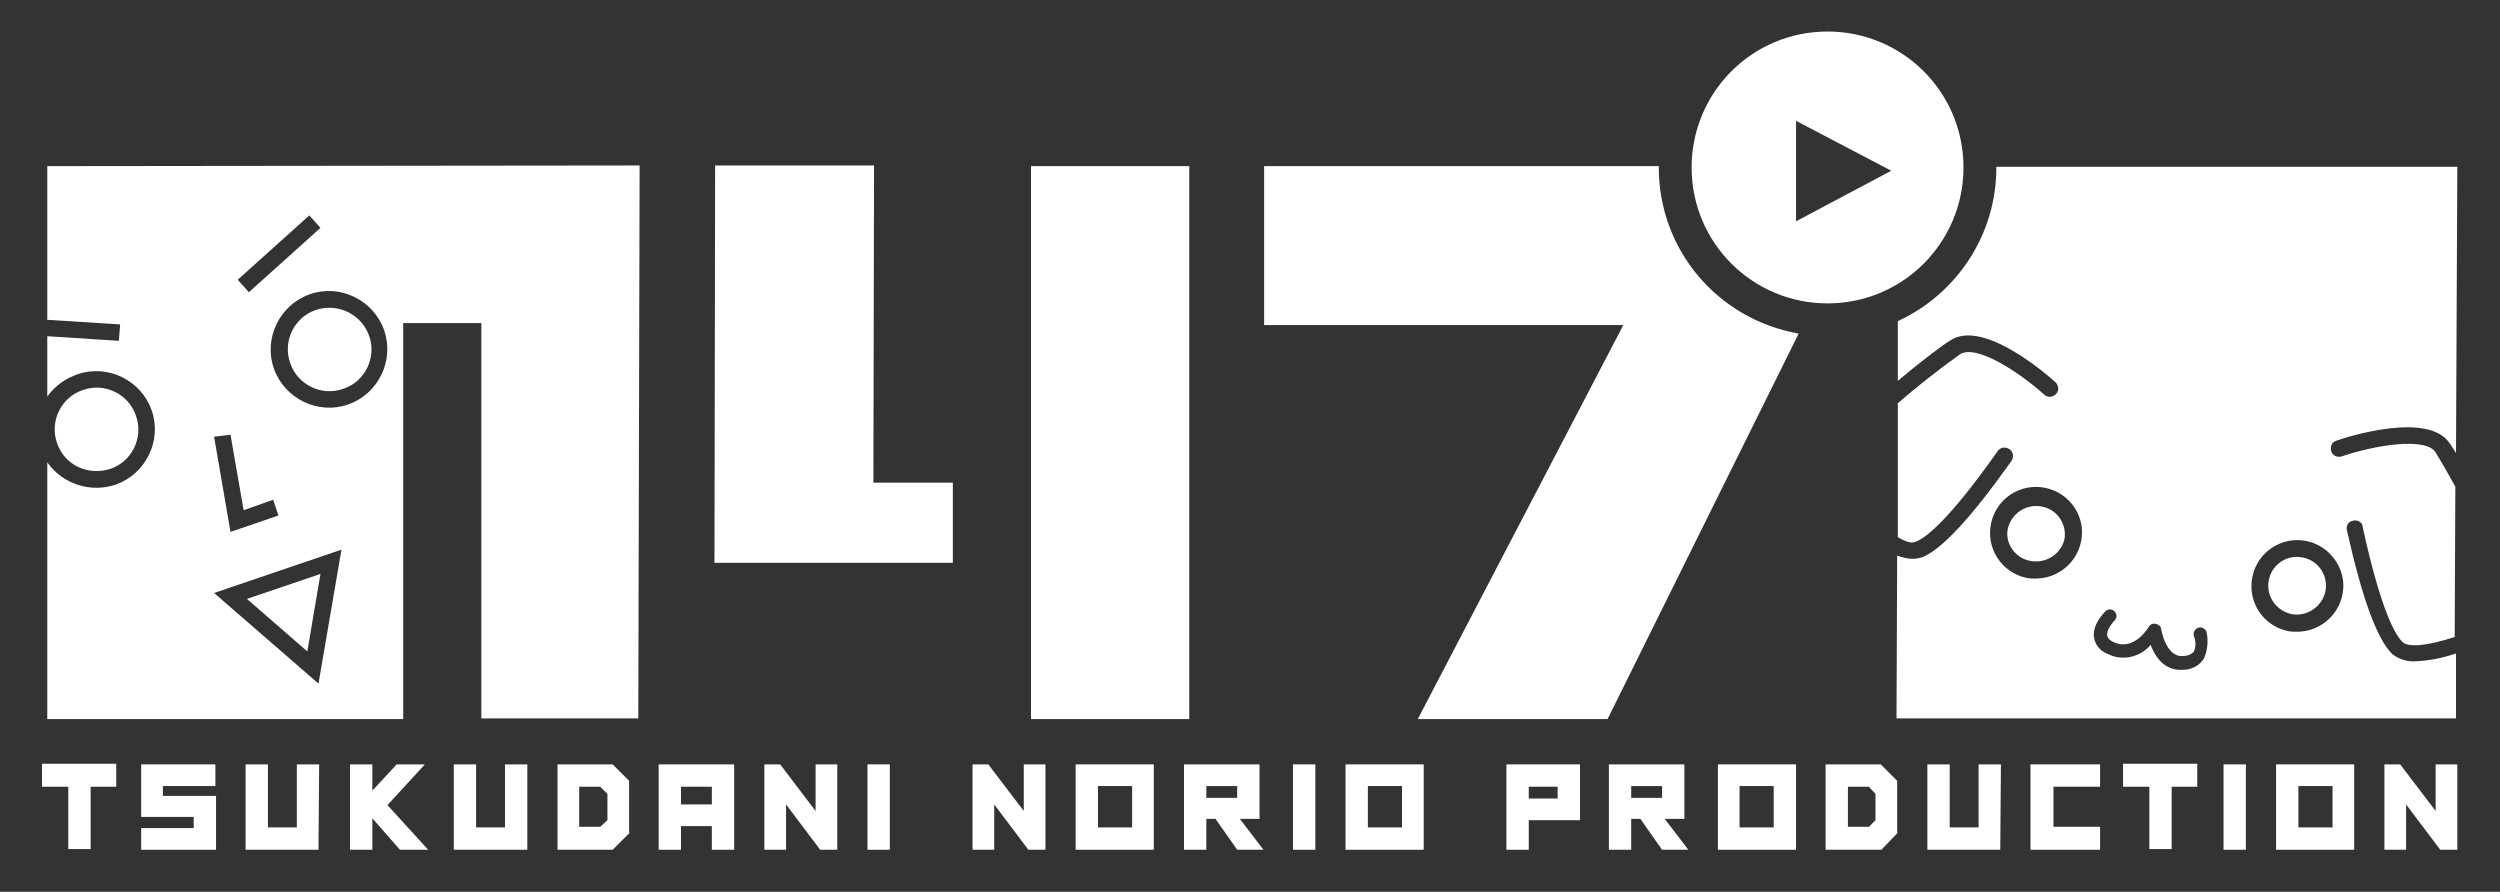 <svg enable-background="new 0 0 380.7 135.8" viewBox="0 0 380.7 135.8" xmlns="http://www.w3.org/2000/svg"><rect x="0" y="0" width="380.7" height="135.8" fill="#333333" stroke="none"/><g fill="#fff"><path d="m17.7 119.8h-3.9v9.5h-3.4v-9.5h-4v-3.5h11.3z"/><path d="m32.9 129.4h-11.4v-3.3h8v-1.7h-8v-8h11.3v3.3h-8v1.5h8.1z"/><path d="m48.5 129.4h-11.1v-13h3.4v9.6h4.4v-9.6h3.4z"/><path d="m65.2 129.4h-4.3l-4.2-4.8v4.8h-3.4v-13h3.4v4l3.7-4h4.3l-5.7 6.2z"/><path d="m80.3 129.4h-11.2v-13h3.4v9.6h4.4v-9.6h3.4z"/><path d="m95.9 126.8-2.6 2.6h-8.4v-13h8.4l2.5 2.5v7.9zm-3.4-1.9v-4l-1.1-1.1h-3.2v6.1h3.2z"/><path d="m111.8 129.4h-3.4v-3.6h-4.7v3.6h-3.4v-13h11.5zm-3.4-6.9v-2.7h-4.7v2.7z"/><path d="m127.5 129.4h-2.6l-5.2-6.9v6.9h-3.3v-13h2.4l5.4 7.1v-7.1h3.3z"/><path d="m135.5 129.4h-3.4v-13h3.4z"/><path d="m159.2 129.4h-2.6l-5.2-6.9v6.9h-3.3v-13h2.4l5.4 7.1v-7.1h3.3z"/><path d="m175.7 129.4h-11.9v-13h11.9zm-3.3-3.4v-6.3h-5.2v6.3z"/><path d="m192.4 129.4h-4l-3.3-4.7h-1.4v4.7h-3.4v-13h11.5v8.3h-3zm-4-7.9v-1.8h-4.7v1.8z"/><path d="m200.3 129.4h-3.4v-13h3.4z"/><path d="m216.8 129.4h-11.9v-13h11.9zm-3.3-3.4v-6.3h-5.2v6.3z"/><path d="m240.7 124.9h-7.9v4.5h-3.4v-13h11.2v8.5zm-3.5-3.3v-1.8h-4.4v1.8z"/><path d="m257.1 129.4h-4l-3.3-4.7h-1.4v4.7h-3.4v-13h11.5v8.3h-3zm-4-7.9v-1.8h-4.7v1.8z"/><path d="m273.5 129.4h-11.9v-13h11.9zm-3.4-3.4v-6.3h-5.2v6.3z"/><path d="m289 126.8-2.5 2.6h-8.5v-13h8.4l2.5 2.5v7.9zm-3.4-1.9v-4l-1-1.1h-3.2v6.1h3.2z"/><path d="m304.6 129.4h-11.1v-13h3.4v9.6h4.4v-9.6h3.4z"/><path d="m319.8 129.4h-10.6v-13h10.6v3.4h-7.1v6.1h7.1z"/><path d="m334.6 119.8h-3.9v9.5h-3.4v-9.5h-4v-3.5h11.3z"/><path d="m342 129.4h-3.4v-13h3.4z"/><path d="m358.5 129.4h-11.9v-13h11.9zm-3.3-3.4v-6.3h-5.2v6.3z"/><path d="m374.2 129.4h-2.6l-5.2-6.9v6.9h-3.3v-13h2.4l5.4 7.1v-7.1h3.3z"/><path d="m314.4 82c-.5 2.4-2.9 3.9-5.3 3.4-1.1-.2-2.1-.9-2.7-1.8-.7-1-.9-2.2-.6-3.3.7-2.4 3.1-3.7 5.4-3.1 2.1.5 3.5 2.6 3.2 4.8zm36.3 2.9c-2.4-.5-4.7 1-5.2 3.4s1.1 4.7 3.4 5.2 4.7-1.1 5.2-3.4c.5-2.4-1-4.7-3.4-5.2zm17.2 15.8c-1.3.1-2.6-.3-3.6-1.1-2.3-2.2-4.6-8.5-6.9-18.8-.2-.7.2-1.4.9-1.5.7-.2 1.4.2 1.5.9v.1c2.8 12.8 5 16.5 6.1 17.5.9.8 3.6.6 7.9-.8l.1-22.9c-1.5-2.7-2.7-4.7-3-5.2-1.5-2.4-9.3-1.1-14.3.6-.7.2-1.4-.1-1.6-.8s.1-1.4.8-1.6c1.4-.5 14.1-4.6 17.3.5.1.2.5.7.9 1.4l.2-43.6h-70.2v.2c0 10-5.9 19.1-15 23.3v9.1c3.9-3.3 7.2-5.7 7.9-6.1 5-3.5 15 5.3 16.1 6.3.5.5.6 1.3.1 1.8s-1.3.6-1.8.1c-3.9-3.5-10.5-7.8-12.9-6.1-3.2 2.3-6.4 4.8-9.4 7.4v20.4c1.2.7 2.1 1 2.7.7 1.4-.5 4.9-3 12.5-13.8.4-.6 1.2-.7 1.8-.3s.7 1.2.3 1.8c-6.1 8.6-10.7 13.6-13.7 14.7-.4.1-.8.2-1.3.2-.8 0-1.6-.2-2.4-.5l-.1 24.8h85.2v-9.9c-2 .7-4 1.1-6.1 1.2zm-51-18.2c-.7 3.3-3.6 5.6-6.9 5.6-.5 0-.9 0-1.4-.1-3.8-.8-6.2-4.5-5.4-8.3s4.5-6.2 8.3-5.4 6.2 4.5 5.4 8.2zm18.7 17.8c-.7 1.1-1.9 1.7-3.2 1.7h-.4c-2.4 0-3.8-1.9-4.5-3.8-1.6 1.9-4.3 2.5-6.5 1.4-1.1-.4-1.9-1.3-2.1-2.4-.4-2 1.5-3.9 1.7-4.1.4-.4 1-.4 1.4 0s.4 1 0 1.4c-.3.3-1.3 1.5-1.1 2.3 0 .1.1.6 1 1 3.1 1.4 5.2-2.2 5.3-2.3.2-.4.6-.6 1.1-.5.4.1.8.4.8.8 0 0 .7 4.3 3.3 4.1.6 0 1.3-.2 1.7-.7.3-.7.3-1.5 0-2.3-.2-.5.1-1.1.6-1.3s1.1.1 1.3.6c.3 1.3.2 2.8-.4 4.1zm21.1-9.7c-.7 3.3-3.6 5.6-6.9 5.6-.5 0-.9 0-1.4-.1-3.8-.8-6.2-4.5-5.4-8.3s4.5-6.2 8.3-5.4c3.7.8 6.2 4.5 5.4 8.2z"/><path d="m278.3 4.8c-11.5 0-20.7 9.3-20.7 20.7 0 11.5 9.3 20.7 20.7 20.7 11.5 0 20.7-9.3 20.7-20.7 0-11.5-9.3-20.7-20.7-20.7zm-4.8 28.9v-15.3l14.5 7.6z"/><path d="m252.6 25.5c0-.1 0-.2 0-.2h-60.1v24.2h54.7l-31.3 60h28.9l29.1-58.7c-12.4-2.2-21.3-12.8-21.3-25.3z"/><path d="m108.8 85.6.1-60.4h24.2l-.1 48.3h12.1v12.2h-36.3z"/><path d="m157 25.3h24.1v84.2h-24.1z"/><path d="m46.8 99.2 2-11.8-11.2 3.8z"/><path d="m48.1 47.2c-3.3 1.1-5.1 4.8-3.9 8.1 1.1 3.3 4.8 5.1 8.1 3.9 3.3-1.1 5.1-4.8 3.9-8.1s-4.8-5-8.1-3.9z"/><path d="m16.8 71.4c3.3-1.1 5.1-4.8 3.9-8.1-1.1-3.3-4.8-5.1-8.1-3.9-3.3 1.1-5.1 4.8-3.9 8.1 1.1 3.3 4.7 5 8.1 3.9z"/><path d="m7.2 25.3v23.4l11.1.7-.2 2.5-10.9-.7v9.2c1.1-1.6 2.8-2.8 4.6-3.4 4.6-1.6 9.7.9 11.3 5.5s-.9 9.7-5.5 11.3c-3.8 1.3-8.1-.1-10.4-3.4v39.1h54.2v-60.3h11.9v60.2h23.9l.2-84.2zm39.9 7.5 1.7 1.9-10.9 9.8-1.7-1.9zm-12 33.4 2 11.5 4.5-1.6.8 2.4-7.3 2.5-2.5-14.5zm13.4 37.9-15.9-13.8 19.4-6.6zm4.5-42.5c-4.6 1.6-9.7-.9-11.3-5.5s.9-9.7 5.5-11.3 9.7.9 11.3 5.5-.9 9.7-5.5 11.3z"/></g></svg>
